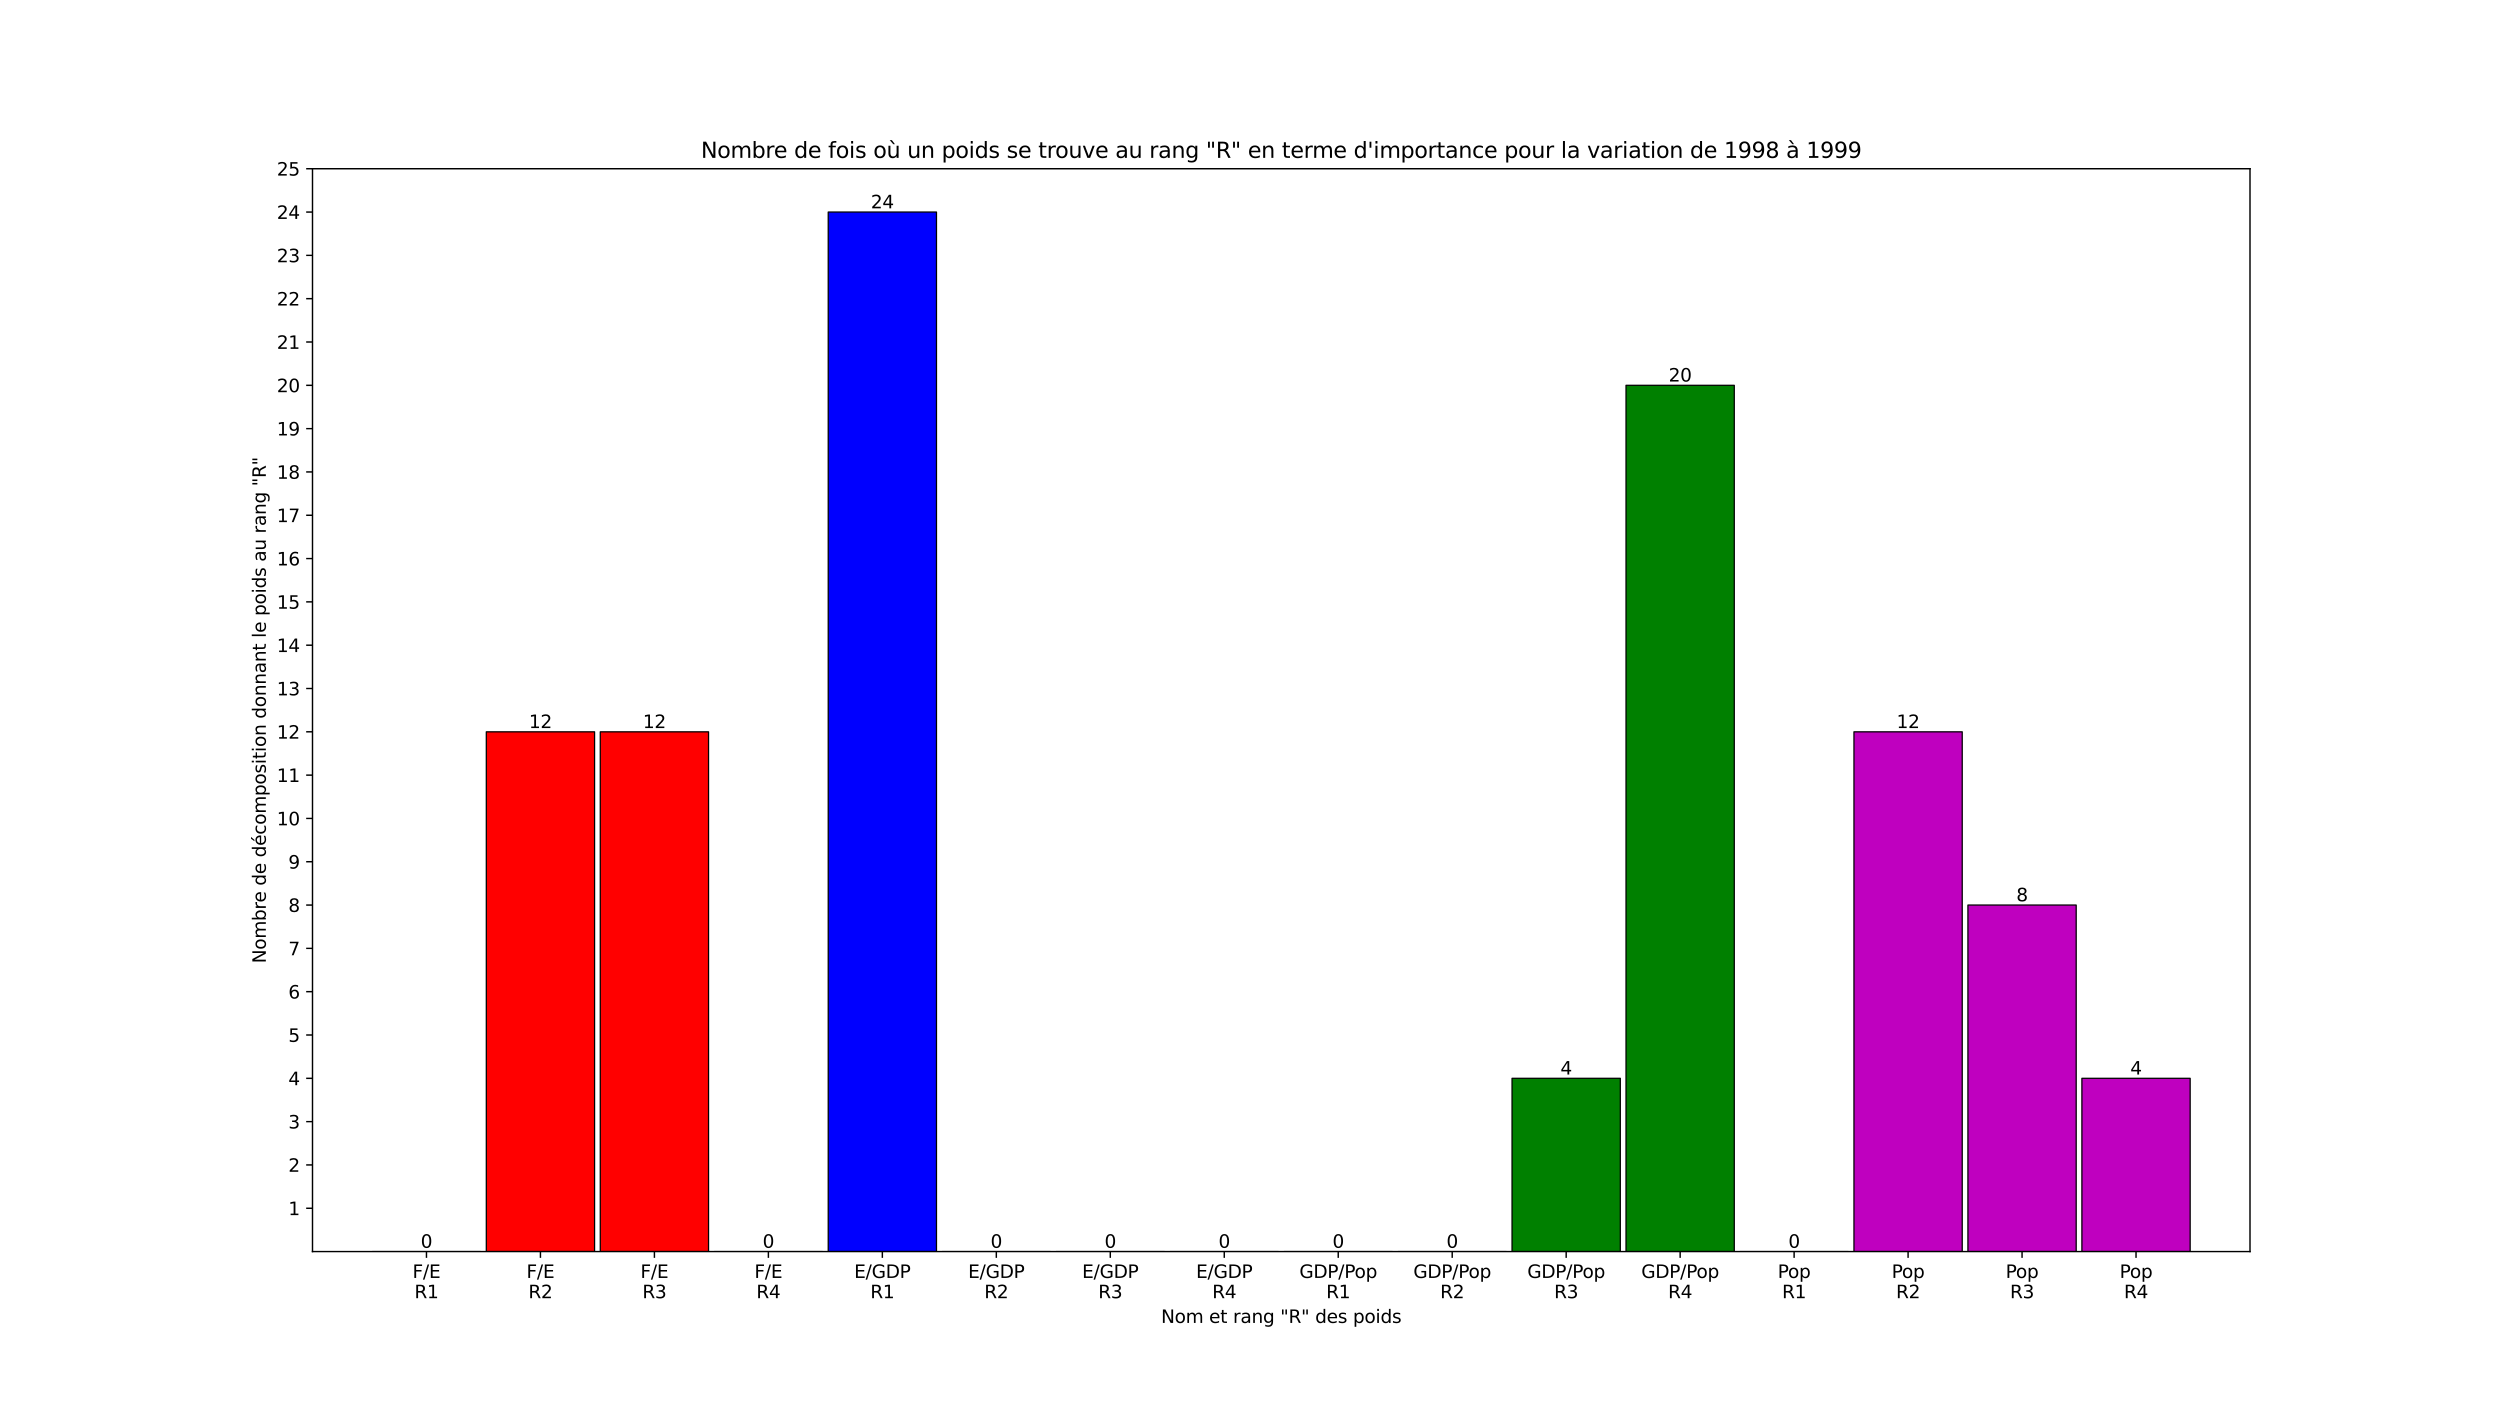 <?xml version="1.0" encoding="utf-8" standalone="no"?>
<!DOCTYPE svg PUBLIC "-//W3C//DTD SVG 1.1//EN"
  "http://www.w3.org/Graphics/SVG/1.1/DTD/svg11.dtd">
<svg xmlns:xlink="http://www.w3.org/1999/xlink" width="1382.4pt" height="777.6pt" viewBox="0 0 1382.4 777.6" xmlns="http://www.w3.org/2000/svg" version="1.1">
 <defs>
  <style type="text/css">*{stroke-linejoin: round; stroke-linecap: butt}</style>
 </defs>
 <g id="figure_1">
  <g id="patch_1">
   <path d="M 0 777.6 
L 1382.4 777.6 
L 1382.4 0 
L 0 0 
z
" style="fill: #ffffff"/>
  </g>
  <g id="axes_1">
   <g id="patch_2">
    <path d="M 172.8 692.064 
L 1244.16 692.064 
L 1244.16 93.312 
L 172.8 93.312 
z
" style="fill: #ffffff"/>
   </g>
   <g id="patch_3">
    <path d="M 205.886 692.064 
L 265.756 692.064 
L 265.756 692.064 
L 205.886 692.064 
z
" clip-path="url(#pe64ee223a2)" style="fill: #ff0000; stroke: #000000; stroke-width: 0.7; stroke-linejoin: miter"/>
   </g>
   <g id="patch_4">
    <path d="M 268.907 692.064 
L 328.777 692.064 
L 328.777 404.663 
L 268.907 404.663 
z
" clip-path="url(#pe64ee223a2)" style="fill: #ff0000; stroke: #000000; stroke-width: 0.7; stroke-linejoin: miter"/>
   </g>
   <g id="patch_5">
    <path d="M 331.928 692.064 
L 391.799 692.064 
L 391.799 404.663 
L 331.928 404.663 
z
" clip-path="url(#pe64ee223a2)" style="fill: #ff0000; stroke: #000000; stroke-width: 0.7; stroke-linejoin: miter"/>
   </g>
   <g id="patch_6">
    <path d="M 394.95 692.064 
L 454.82 692.064 
L 454.82 692.064 
L 394.95 692.064 
z
" clip-path="url(#pe64ee223a2)" style="fill: #ff0000; stroke: #000000; stroke-width: 0.7; stroke-linejoin: miter"/>
   </g>
   <g id="patch_7">
    <path d="M 457.971 692.064 
L 517.841 692.064 
L 517.841 117.262 
L 457.971 117.262 
z
" clip-path="url(#pe64ee223a2)" style="fill: #0000ff; stroke: #000000; stroke-width: 0.7; stroke-linejoin: miter"/>
   </g>
   <g id="patch_8">
    <path d="M 520.992 692.064 
L 580.862 692.064 
L 580.862 692.064 
L 520.992 692.064 
z
" clip-path="url(#pe64ee223a2)" style="fill: #0000ff; stroke: #000000; stroke-width: 0.7; stroke-linejoin: miter"/>
   </g>
   <g id="patch_9">
    <path d="M 584.013 692.064 
L 643.883 692.064 
L 643.883 692.064 
L 584.013 692.064 
z
" clip-path="url(#pe64ee223a2)" style="fill: #0000ff; stroke: #000000; stroke-width: 0.7; stroke-linejoin: miter"/>
   </g>
   <g id="patch_10">
    <path d="M 647.034 692.064 
L 706.904 692.064 
L 706.904 692.064 
L 647.034 692.064 
z
" clip-path="url(#pe64ee223a2)" style="fill: #0000ff; stroke: #000000; stroke-width: 0.7; stroke-linejoin: miter"/>
   </g>
   <g id="patch_11">
    <path d="M 710.056 692.064 
L 769.926 692.064 
L 769.926 692.064 
L 710.056 692.064 
z
" clip-path="url(#pe64ee223a2)" style="fill: #008000; stroke: #000000; stroke-width: 0.7; stroke-linejoin: miter"/>
   </g>
   <g id="patch_12">
    <path d="M 773.077 692.064 
L 832.947 692.064 
L 832.947 692.064 
L 773.077 692.064 
z
" clip-path="url(#pe64ee223a2)" style="fill: #008000; stroke: #000000; stroke-width: 0.7; stroke-linejoin: miter"/>
   </g>
   <g id="patch_13">
    <path d="M 836.098 692.064 
L 895.968 692.064 
L 895.968 596.264 
L 836.098 596.264 
z
" clip-path="url(#pe64ee223a2)" style="fill: #008000; stroke: #000000; stroke-width: 0.7; stroke-linejoin: miter"/>
   </g>
   <g id="patch_14">
    <path d="M 899.119 692.064 
L 958.989 692.064 
L 958.989 213.062 
L 899.119 213.062 
z
" clip-path="url(#pe64ee223a2)" style="fill: #008000; stroke: #000000; stroke-width: 0.7; stroke-linejoin: miter"/>
   </g>
   <g id="patch_15">
    <path d="M 962.14 692.064 
L 1022.01 692.064 
L 1022.01 692.064 
L 962.14 692.064 
z
" clip-path="url(#pe64ee223a2)" style="fill: #bf00bf; stroke: #000000; stroke-width: 0.7; stroke-linejoin: miter"/>
   </g>
   <g id="patch_16">
    <path d="M 1025.161 692.064 
L 1085.032 692.064 
L 1085.032 404.663 
L 1025.161 404.663 
z
" clip-path="url(#pe64ee223a2)" style="fill: #bf00bf; stroke: #000000; stroke-width: 0.7; stroke-linejoin: miter"/>
   </g>
   <g id="patch_17">
    <path d="M 1088.183 692.064 
L 1148.053 692.064 
L 1148.053 500.463 
L 1088.183 500.463 
z
" clip-path="url(#pe64ee223a2)" style="fill: #bf00bf; stroke: #000000; stroke-width: 0.7; stroke-linejoin: miter"/>
   </g>
   <g id="patch_18">
    <path d="M 1151.204 692.064 
L 1211.074 692.064 
L 1211.074 596.264 
L 1151.204 596.264 
z
" clip-path="url(#pe64ee223a2)" style="fill: #bf00bf; stroke: #000000; stroke-width: 0.7; stroke-linejoin: miter"/>
   </g>
   <g id="matplotlib.axis_1">
    <g id="xtick_1">
     <g id="line2d_1">
      <defs>
       <path id="m3fcb2af035" d="M 0 0 
L 0 3.5 
" style="stroke: #000000; stroke-width: 0.8"/>
      </defs>
      <g>
       <use xlink:href="#m3fcb2af035" x="235.821" y="692.064" style="stroke: #000000; stroke-width: 0.8"/>
      </g>
     </g>
     <g id="text_1">
      <!-- F/E -->
      <g transform="translate(228.102 706.662)scale(0.1 -0.1)">
       <defs>
        <path id="DejaVuSans-46" d="M 628 4666 
L 3309 4666 
L 3309 4134 
L 1259 4134 
L 1259 2759 
L 3109 2759 
L 3109 2228 
L 1259 2228 
L 1259 0 
L 628 0 
L 628 4666 
z
" transform="scale(0.016)"/>
        <path id="DejaVuSans-2f" d="M 1625 4666 
L 2156 4666 
L 531 -594 
L 0 -594 
L 1625 4666 
z
" transform="scale(0.016)"/>
        <path id="DejaVuSans-45" d="M 628 4666 
L 3578 4666 
L 3578 4134 
L 1259 4134 
L 1259 2753 
L 3481 2753 
L 3481 2222 
L 1259 2222 
L 1259 531 
L 3634 531 
L 3634 0 
L 628 0 
L 628 4666 
z
" transform="scale(0.016)"/>
       </defs>
       <use xlink:href="#DejaVuSans-46"/>
       <use xlink:href="#DejaVuSans-2f" x="57.52"/>
       <use xlink:href="#DejaVuSans-45" x="91.211"/>
      </g>
      <!-- R1 -->
      <g transform="translate(229.166 717.86)scale(0.1 -0.1)">
       <defs>
        <path id="DejaVuSans-52" d="M 2841 2188 
Q 3044 2119 3236 1894 
Q 3428 1669 3622 1275 
L 4263 0 
L 3584 0 
L 2988 1197 
Q 2756 1666 2539 1819 
Q 2322 1972 1947 1972 
L 1259 1972 
L 1259 0 
L 628 0 
L 628 4666 
L 2053 4666 
Q 2853 4666 3247 4331 
Q 3641 3997 3641 3322 
Q 3641 2881 3436 2590 
Q 3231 2300 2841 2188 
z
M 1259 4147 
L 1259 2491 
L 2053 2491 
Q 2509 2491 2742 2702 
Q 2975 2913 2975 3322 
Q 2975 3731 2742 3939 
Q 2509 4147 2053 4147 
L 1259 4147 
z
" transform="scale(0.016)"/>
        <path id="DejaVuSans-31" d="M 794 531 
L 1825 531 
L 1825 4091 
L 703 3866 
L 703 4441 
L 1819 4666 
L 2450 4666 
L 2450 531 
L 3481 531 
L 3481 0 
L 794 0 
L 794 531 
z
" transform="scale(0.016)"/>
       </defs>
       <use xlink:href="#DejaVuSans-52"/>
       <use xlink:href="#DejaVuSans-31" x="69.482"/>
      </g>
     </g>
    </g>
    <g id="xtick_2">
     <g id="line2d_2">
      <g>
       <use xlink:href="#m3fcb2af035" x="298.842" y="692.064" style="stroke: #000000; stroke-width: 0.8"/>
      </g>
     </g>
     <g id="text_2">
      <!-- F/E -->
      <g transform="translate(291.123 706.662)scale(0.1 -0.1)">
       <use xlink:href="#DejaVuSans-46"/>
       <use xlink:href="#DejaVuSans-2f" x="57.52"/>
       <use xlink:href="#DejaVuSans-45" x="91.211"/>
      </g>
      <!-- R2 -->
      <g transform="translate(292.187 717.86)scale(0.1 -0.1)">
       <defs>
        <path id="DejaVuSans-32" d="M 1228 531 
L 3431 531 
L 3431 0 
L 469 0 
L 469 531 
Q 828 903 1448 1529 
Q 2069 2156 2228 2338 
Q 2531 2678 2651 2914 
Q 2772 3150 2772 3378 
Q 2772 3750 2511 3984 
Q 2250 4219 1831 4219 
Q 1534 4219 1204 4116 
Q 875 4013 500 3803 
L 500 4441 
Q 881 4594 1212 4672 
Q 1544 4750 1819 4750 
Q 2544 4750 2975 4387 
Q 3406 4025 3406 3419 
Q 3406 3131 3298 2873 
Q 3191 2616 2906 2266 
Q 2828 2175 2409 1742 
Q 1991 1309 1228 531 
z
" transform="scale(0.016)"/>
       </defs>
       <use xlink:href="#DejaVuSans-52"/>
       <use xlink:href="#DejaVuSans-32" x="69.482"/>
      </g>
     </g>
    </g>
    <g id="xtick_3">
     <g id="line2d_3">
      <g>
       <use xlink:href="#m3fcb2af035" x="361.864" y="692.064" style="stroke: #000000; stroke-width: 0.8"/>
      </g>
     </g>
     <g id="text_3">
      <!-- F/E -->
      <g transform="translate(354.144 706.662)scale(0.1 -0.1)">
       <use xlink:href="#DejaVuSans-46"/>
       <use xlink:href="#DejaVuSans-2f" x="57.52"/>
       <use xlink:href="#DejaVuSans-45" x="91.211"/>
      </g>
      <!-- R3 -->
      <g transform="translate(355.208 717.86)scale(0.1 -0.1)">
       <defs>
        <path id="DejaVuSans-33" d="M 2597 2516 
Q 3050 2419 3304 2112 
Q 3559 1806 3559 1356 
Q 3559 666 3084 287 
Q 2609 -91 1734 -91 
Q 1441 -91 1130 -33 
Q 819 25 488 141 
L 488 750 
Q 750 597 1062 519 
Q 1375 441 1716 441 
Q 2309 441 2620 675 
Q 2931 909 2931 1356 
Q 2931 1769 2642 2001 
Q 2353 2234 1838 2234 
L 1294 2234 
L 1294 2753 
L 1863 2753 
Q 2328 2753 2575 2939 
Q 2822 3125 2822 3475 
Q 2822 3834 2567 4026 
Q 2313 4219 1838 4219 
Q 1578 4219 1281 4162 
Q 984 4106 628 3988 
L 628 4550 
Q 988 4650 1302 4700 
Q 1616 4750 1894 4750 
Q 2613 4750 3031 4423 
Q 3450 4097 3450 3541 
Q 3450 3153 3228 2886 
Q 3006 2619 2597 2516 
z
" transform="scale(0.016)"/>
       </defs>
       <use xlink:href="#DejaVuSans-52"/>
       <use xlink:href="#DejaVuSans-33" x="69.482"/>
      </g>
     </g>
    </g>
    <g id="xtick_4">
     <g id="line2d_4">
      <g>
       <use xlink:href="#m3fcb2af035" x="424.885" y="692.064" style="stroke: #000000; stroke-width: 0.8"/>
      </g>
     </g>
     <g id="text_4">
      <!-- F/E -->
      <g transform="translate(417.165 706.662)scale(0.1 -0.1)">
       <use xlink:href="#DejaVuSans-46"/>
       <use xlink:href="#DejaVuSans-2f" x="57.52"/>
       <use xlink:href="#DejaVuSans-45" x="91.211"/>
      </g>
      <!-- R4 -->
      <g transform="translate(418.229 717.86)scale(0.1 -0.1)">
       <defs>
        <path id="DejaVuSans-34" d="M 2419 4116 
L 825 1625 
L 2419 1625 
L 2419 4116 
z
M 2253 4666 
L 3047 4666 
L 3047 1625 
L 3713 1625 
L 3713 1100 
L 3047 1100 
L 3047 0 
L 2419 0 
L 2419 1100 
L 313 1100 
L 313 1709 
L 2253 4666 
z
" transform="scale(0.016)"/>
       </defs>
       <use xlink:href="#DejaVuSans-52"/>
       <use xlink:href="#DejaVuSans-34" x="69.482"/>
      </g>
     </g>
    </g>
    <g id="xtick_5">
     <g id="line2d_5">
      <g>
       <use xlink:href="#m3fcb2af035" x="487.906" y="692.064" style="stroke: #000000; stroke-width: 0.8"/>
      </g>
     </g>
     <g id="text_5">
      <!-- E/GDP -->
      <g transform="translate(472.323 706.662)scale(0.1 -0.1)">
       <defs>
        <path id="DejaVuSans-47" d="M 3809 666 
L 3809 1919 
L 2778 1919 
L 2778 2438 
L 4434 2438 
L 4434 434 
Q 4069 175 3628 42 
Q 3188 -91 2688 -91 
Q 1594 -91 976 548 
Q 359 1188 359 2328 
Q 359 3472 976 4111 
Q 1594 4750 2688 4750 
Q 3144 4750 3555 4637 
Q 3966 4525 4313 4306 
L 4313 3634 
Q 3963 3931 3569 4081 
Q 3175 4231 2741 4231 
Q 1884 4231 1454 3753 
Q 1025 3275 1025 2328 
Q 1025 1384 1454 906 
Q 1884 428 2741 428 
Q 3075 428 3337 486 
Q 3600 544 3809 666 
z
" transform="scale(0.016)"/>
        <path id="DejaVuSans-44" d="M 1259 4147 
L 1259 519 
L 2022 519 
Q 2988 519 3436 956 
Q 3884 1394 3884 2338 
Q 3884 3275 3436 3711 
Q 2988 4147 2022 4147 
L 1259 4147 
z
M 628 4666 
L 1925 4666 
Q 3281 4666 3915 4102 
Q 4550 3538 4550 2338 
Q 4550 1131 3912 565 
Q 3275 0 1925 0 
L 628 0 
L 628 4666 
z
" transform="scale(0.016)"/>
        <path id="DejaVuSans-50" d="M 1259 4147 
L 1259 2394 
L 2053 2394 
Q 2494 2394 2734 2622 
Q 2975 2850 2975 3272 
Q 2975 3691 2734 3919 
Q 2494 4147 2053 4147 
L 1259 4147 
z
M 628 4666 
L 2053 4666 
Q 2838 4666 3239 4311 
Q 3641 3956 3641 3272 
Q 3641 2581 3239 2228 
Q 2838 1875 2053 1875 
L 1259 1875 
L 1259 0 
L 628 0 
L 628 4666 
z
" transform="scale(0.016)"/>
       </defs>
       <use xlink:href="#DejaVuSans-45"/>
       <use xlink:href="#DejaVuSans-2f" x="63.184"/>
       <use xlink:href="#DejaVuSans-47" x="96.875"/>
       <use xlink:href="#DejaVuSans-44" x="174.365"/>
       <use xlink:href="#DejaVuSans-50" x="251.367"/>
      </g>
      <!-- R1 -->
      <g transform="translate(481.25 717.86)scale(0.1 -0.1)">
       <use xlink:href="#DejaVuSans-52"/>
       <use xlink:href="#DejaVuSans-31" x="69.482"/>
      </g>
     </g>
    </g>
    <g id="xtick_6">
     <g id="line2d_6">
      <g>
       <use xlink:href="#m3fcb2af035" x="550.927" y="692.064" style="stroke: #000000; stroke-width: 0.8"/>
      </g>
     </g>
     <g id="text_6">
      <!-- E/GDP -->
      <g transform="translate(535.344 706.662)scale(0.1 -0.1)">
       <use xlink:href="#DejaVuSans-45"/>
       <use xlink:href="#DejaVuSans-2f" x="63.184"/>
       <use xlink:href="#DejaVuSans-47" x="96.875"/>
       <use xlink:href="#DejaVuSans-44" x="174.365"/>
       <use xlink:href="#DejaVuSans-50" x="251.367"/>
      </g>
      <!-- R2 -->
      <g transform="translate(544.272 717.86)scale(0.1 -0.1)">
       <use xlink:href="#DejaVuSans-52"/>
       <use xlink:href="#DejaVuSans-32" x="69.482"/>
      </g>
     </g>
    </g>
    <g id="xtick_7">
     <g id="line2d_7">
      <g>
       <use xlink:href="#m3fcb2af035" x="613.948" y="692.064" style="stroke: #000000; stroke-width: 0.8"/>
      </g>
     </g>
     <g id="text_7">
      <!-- E/GDP -->
      <g transform="translate(598.365 706.662)scale(0.1 -0.1)">
       <use xlink:href="#DejaVuSans-45"/>
       <use xlink:href="#DejaVuSans-2f" x="63.184"/>
       <use xlink:href="#DejaVuSans-47" x="96.875"/>
       <use xlink:href="#DejaVuSans-44" x="174.365"/>
       <use xlink:href="#DejaVuSans-50" x="251.367"/>
      </g>
      <!-- R3 -->
      <g transform="translate(607.293 717.86)scale(0.1 -0.1)">
       <use xlink:href="#DejaVuSans-52"/>
       <use xlink:href="#DejaVuSans-33" x="69.482"/>
      </g>
     </g>
    </g>
    <g id="xtick_8">
     <g id="line2d_8">
      <g>
       <use xlink:href="#m3fcb2af035" x="676.969" y="692.064" style="stroke: #000000; stroke-width: 0.8"/>
      </g>
     </g>
     <g id="text_8">
      <!-- E/GDP -->
      <g transform="translate(661.387 706.662)scale(0.1 -0.1)">
       <use xlink:href="#DejaVuSans-45"/>
       <use xlink:href="#DejaVuSans-2f" x="63.184"/>
       <use xlink:href="#DejaVuSans-47" x="96.875"/>
       <use xlink:href="#DejaVuSans-44" x="174.365"/>
       <use xlink:href="#DejaVuSans-50" x="251.367"/>
      </g>
      <!-- R4 -->
      <g transform="translate(670.314 717.86)scale(0.1 -0.1)">
       <use xlink:href="#DejaVuSans-52"/>
       <use xlink:href="#DejaVuSans-34" x="69.482"/>
      </g>
     </g>
    </g>
    <g id="xtick_9">
     <g id="line2d_9">
      <g>
       <use xlink:href="#m3fcb2af035" x="739.991" y="692.064" style="stroke: #000000; stroke-width: 0.8"/>
      </g>
     </g>
     <g id="text_9">
      <!-- GDP/Pop -->
      <g transform="translate(718.5 706.662)scale(0.1 -0.1)">
       <defs>
        <path id="DejaVuSans-6f" d="M 1959 3097 
Q 1497 3097 1228 2736 
Q 959 2375 959 1747 
Q 959 1119 1226 758 
Q 1494 397 1959 397 
Q 2419 397 2687 759 
Q 2956 1122 2956 1747 
Q 2956 2369 2687 2733 
Q 2419 3097 1959 3097 
z
M 1959 3584 
Q 2709 3584 3137 3096 
Q 3566 2609 3566 1747 
Q 3566 888 3137 398 
Q 2709 -91 1959 -91 
Q 1206 -91 779 398 
Q 353 888 353 1747 
Q 353 2609 779 3096 
Q 1206 3584 1959 3584 
z
" transform="scale(0.016)"/>
        <path id="DejaVuSans-70" d="M 1159 525 
L 1159 -1331 
L 581 -1331 
L 581 3500 
L 1159 3500 
L 1159 2969 
Q 1341 3281 1617 3432 
Q 1894 3584 2278 3584 
Q 2916 3584 3314 3078 
Q 3713 2572 3713 1747 
Q 3713 922 3314 415 
Q 2916 -91 2278 -91 
Q 1894 -91 1617 61 
Q 1341 213 1159 525 
z
M 3116 1747 
Q 3116 2381 2855 2742 
Q 2594 3103 2138 3103 
Q 1681 3103 1420 2742 
Q 1159 2381 1159 1747 
Q 1159 1113 1420 752 
Q 1681 391 2138 391 
Q 2594 391 2855 752 
Q 3116 1113 3116 1747 
z
" transform="scale(0.016)"/>
       </defs>
       <use xlink:href="#DejaVuSans-47"/>
       <use xlink:href="#DejaVuSans-44" x="77.49"/>
       <use xlink:href="#DejaVuSans-50" x="154.492"/>
       <use xlink:href="#DejaVuSans-2f" x="214.795"/>
       <use xlink:href="#DejaVuSans-50" x="248.486"/>
       <use xlink:href="#DejaVuSans-6f" x="305.164"/>
       <use xlink:href="#DejaVuSans-70" x="366.346"/>
      </g>
      <!-- R1 -->
      <g transform="translate(733.335 717.86)scale(0.1 -0.1)">
       <use xlink:href="#DejaVuSans-52"/>
       <use xlink:href="#DejaVuSans-31" x="69.482"/>
      </g>
     </g>
    </g>
    <g id="xtick_10">
     <g id="line2d_10">
      <g>
       <use xlink:href="#m3fcb2af035" x="803.012" y="692.064" style="stroke: #000000; stroke-width: 0.8"/>
      </g>
     </g>
     <g id="text_10">
      <!-- GDP/Pop -->
      <g transform="translate(781.521 706.662)scale(0.1 -0.1)">
       <use xlink:href="#DejaVuSans-47"/>
       <use xlink:href="#DejaVuSans-44" x="77.49"/>
       <use xlink:href="#DejaVuSans-50" x="154.492"/>
       <use xlink:href="#DejaVuSans-2f" x="214.795"/>
       <use xlink:href="#DejaVuSans-50" x="248.486"/>
       <use xlink:href="#DejaVuSans-6f" x="305.164"/>
       <use xlink:href="#DejaVuSans-70" x="366.346"/>
      </g>
      <!-- R2 -->
      <g transform="translate(796.356 717.86)scale(0.1 -0.1)">
       <use xlink:href="#DejaVuSans-52"/>
       <use xlink:href="#DejaVuSans-32" x="69.482"/>
      </g>
     </g>
    </g>
    <g id="xtick_11">
     <g id="line2d_11">
      <g>
       <use xlink:href="#m3fcb2af035" x="866.033" y="692.064" style="stroke: #000000; stroke-width: 0.8"/>
      </g>
     </g>
     <g id="text_11">
      <!-- GDP/Pop -->
      <g transform="translate(844.542 706.662)scale(0.1 -0.1)">
       <use xlink:href="#DejaVuSans-47"/>
       <use xlink:href="#DejaVuSans-44" x="77.49"/>
       <use xlink:href="#DejaVuSans-50" x="154.492"/>
       <use xlink:href="#DejaVuSans-2f" x="214.795"/>
       <use xlink:href="#DejaVuSans-50" x="248.486"/>
       <use xlink:href="#DejaVuSans-6f" x="305.164"/>
       <use xlink:href="#DejaVuSans-70" x="366.346"/>
      </g>
      <!-- R3 -->
      <g transform="translate(859.377 717.86)scale(0.1 -0.1)">
       <use xlink:href="#DejaVuSans-52"/>
       <use xlink:href="#DejaVuSans-33" x="69.482"/>
      </g>
     </g>
    </g>
    <g id="xtick_12">
     <g id="line2d_12">
      <g>
       <use xlink:href="#m3fcb2af035" x="929.054" y="692.064" style="stroke: #000000; stroke-width: 0.8"/>
      </g>
     </g>
     <g id="text_12">
      <!-- GDP/Pop -->
      <g transform="translate(907.563 706.662)scale(0.1 -0.1)">
       <use xlink:href="#DejaVuSans-47"/>
       <use xlink:href="#DejaVuSans-44" x="77.49"/>
       <use xlink:href="#DejaVuSans-50" x="154.492"/>
       <use xlink:href="#DejaVuSans-2f" x="214.795"/>
       <use xlink:href="#DejaVuSans-50" x="248.486"/>
       <use xlink:href="#DejaVuSans-6f" x="305.164"/>
       <use xlink:href="#DejaVuSans-70" x="366.346"/>
      </g>
      <!-- R4 -->
      <g transform="translate(922.399 717.86)scale(0.1 -0.1)">
       <use xlink:href="#DejaVuSans-52"/>
       <use xlink:href="#DejaVuSans-34" x="69.482"/>
      </g>
     </g>
    </g>
    <g id="xtick_13">
     <g id="line2d_13">
      <g>
       <use xlink:href="#m3fcb2af035" x="992.075" y="692.064" style="stroke: #000000; stroke-width: 0.8"/>
      </g>
     </g>
     <g id="text_13">
      <!-- Pop -->
      <g transform="translate(983.008 706.662)scale(0.1 -0.1)">
       <use xlink:href="#DejaVuSans-50"/>
       <use xlink:href="#DejaVuSans-6f" x="56.678"/>
       <use xlink:href="#DejaVuSans-70" x="117.859"/>
      </g>
      <!-- R1 -->
      <g transform="translate(985.42 717.86)scale(0.1 -0.1)">
       <use xlink:href="#DejaVuSans-52"/>
       <use xlink:href="#DejaVuSans-31" x="69.482"/>
      </g>
     </g>
    </g>
    <g id="xtick_14">
     <g id="line2d_14">
      <g>
       <use xlink:href="#m3fcb2af035" x="1055.096" y="692.064" style="stroke: #000000; stroke-width: 0.8"/>
      </g>
     </g>
     <g id="text_14">
      <!-- Pop -->
      <g transform="translate(1046.029 706.662)scale(0.1 -0.1)">
       <use xlink:href="#DejaVuSans-50"/>
       <use xlink:href="#DejaVuSans-6f" x="56.678"/>
       <use xlink:href="#DejaVuSans-70" x="117.859"/>
      </g>
      <!-- R2 -->
      <g transform="translate(1048.441 717.86)scale(0.1 -0.1)">
       <use xlink:href="#DejaVuSans-52"/>
       <use xlink:href="#DejaVuSans-32" x="69.482"/>
      </g>
     </g>
    </g>
    <g id="xtick_15">
     <g id="line2d_15">
      <g>
       <use xlink:href="#m3fcb2af035" x="1118.118" y="692.064" style="stroke: #000000; stroke-width: 0.8"/>
      </g>
     </g>
     <g id="text_15">
      <!-- Pop -->
      <g transform="translate(1109.05 706.662)scale(0.1 -0.1)">
       <use xlink:href="#DejaVuSans-50"/>
       <use xlink:href="#DejaVuSans-6f" x="56.678"/>
       <use xlink:href="#DejaVuSans-70" x="117.859"/>
      </g>
      <!-- R3 -->
      <g transform="translate(1111.462 717.86)scale(0.1 -0.1)">
       <use xlink:href="#DejaVuSans-52"/>
       <use xlink:href="#DejaVuSans-33" x="69.482"/>
      </g>
     </g>
    </g>
    <g id="xtick_16">
     <g id="line2d_16">
      <g>
       <use xlink:href="#m3fcb2af035" x="1181.139" y="692.064" style="stroke: #000000; stroke-width: 0.8"/>
      </g>
     </g>
     <g id="text_16">
      <!-- Pop -->
      <g transform="translate(1172.072 706.662)scale(0.1 -0.1)">
       <use xlink:href="#DejaVuSans-50"/>
       <use xlink:href="#DejaVuSans-6f" x="56.678"/>
       <use xlink:href="#DejaVuSans-70" x="117.859"/>
      </g>
      <!-- R4 -->
      <g transform="translate(1174.483 717.86)scale(0.1 -0.1)">
       <use xlink:href="#DejaVuSans-52"/>
       <use xlink:href="#DejaVuSans-34" x="69.482"/>
      </g>
     </g>
    </g>
    <g id="text_17">
     <!-- Nom et rang "R" des poids -->
     <g transform="translate(642.034 731.538)scale(0.1 -0.1)">
      <defs>
       <path id="DejaVuSans-4e" d="M 628 4666 
L 1478 4666 
L 3547 763 
L 3547 4666 
L 4159 4666 
L 4159 0 
L 3309 0 
L 1241 3903 
L 1241 0 
L 628 0 
L 628 4666 
z
" transform="scale(0.016)"/>
       <path id="DejaVuSans-6d" d="M 3328 2828 
Q 3544 3216 3844 3400 
Q 4144 3584 4550 3584 
Q 5097 3584 5394 3201 
Q 5691 2819 5691 2113 
L 5691 0 
L 5113 0 
L 5113 2094 
Q 5113 2597 4934 2840 
Q 4756 3084 4391 3084 
Q 3944 3084 3684 2787 
Q 3425 2491 3425 1978 
L 3425 0 
L 2847 0 
L 2847 2094 
Q 2847 2600 2669 2842 
Q 2491 3084 2119 3084 
Q 1678 3084 1418 2786 
Q 1159 2488 1159 1978 
L 1159 0 
L 581 0 
L 581 3500 
L 1159 3500 
L 1159 2956 
Q 1356 3278 1631 3431 
Q 1906 3584 2284 3584 
Q 2666 3584 2933 3390 
Q 3200 3197 3328 2828 
z
" transform="scale(0.016)"/>
       <path id="DejaVuSans-20" transform="scale(0.016)"/>
       <path id="DejaVuSans-65" d="M 3597 1894 
L 3597 1613 
L 953 1613 
Q 991 1019 1311 708 
Q 1631 397 2203 397 
Q 2534 397 2845 478 
Q 3156 559 3463 722 
L 3463 178 
Q 3153 47 2828 -22 
Q 2503 -91 2169 -91 
Q 1331 -91 842 396 
Q 353 884 353 1716 
Q 353 2575 817 3079 
Q 1281 3584 2069 3584 
Q 2775 3584 3186 3129 
Q 3597 2675 3597 1894 
z
M 3022 2063 
Q 3016 2534 2758 2815 
Q 2500 3097 2075 3097 
Q 1594 3097 1305 2825 
Q 1016 2553 972 2059 
L 3022 2063 
z
" transform="scale(0.016)"/>
       <path id="DejaVuSans-74" d="M 1172 4494 
L 1172 3500 
L 2356 3500 
L 2356 3053 
L 1172 3053 
L 1172 1153 
Q 1172 725 1289 603 
Q 1406 481 1766 481 
L 2356 481 
L 2356 0 
L 1766 0 
Q 1100 0 847 248 
Q 594 497 594 1153 
L 594 3053 
L 172 3053 
L 172 3500 
L 594 3500 
L 594 4494 
L 1172 4494 
z
" transform="scale(0.016)"/>
       <path id="DejaVuSans-72" d="M 2631 2963 
Q 2534 3019 2420 3045 
Q 2306 3072 2169 3072 
Q 1681 3072 1420 2755 
Q 1159 2438 1159 1844 
L 1159 0 
L 581 0 
L 581 3500 
L 1159 3500 
L 1159 2956 
Q 1341 3275 1631 3429 
Q 1922 3584 2338 3584 
Q 2397 3584 2469 3576 
Q 2541 3569 2628 3553 
L 2631 2963 
z
" transform="scale(0.016)"/>
       <path id="DejaVuSans-61" d="M 2194 1759 
Q 1497 1759 1228 1600 
Q 959 1441 959 1056 
Q 959 750 1161 570 
Q 1363 391 1709 391 
Q 2188 391 2477 730 
Q 2766 1069 2766 1631 
L 2766 1759 
L 2194 1759 
z
M 3341 1997 
L 3341 0 
L 2766 0 
L 2766 531 
Q 2569 213 2275 61 
Q 1981 -91 1556 -91 
Q 1019 -91 701 211 
Q 384 513 384 1019 
Q 384 1609 779 1909 
Q 1175 2209 1959 2209 
L 2766 2209 
L 2766 2266 
Q 2766 2663 2505 2880 
Q 2244 3097 1772 3097 
Q 1472 3097 1187 3025 
Q 903 2953 641 2809 
L 641 3341 
Q 956 3463 1253 3523 
Q 1550 3584 1831 3584 
Q 2591 3584 2966 3190 
Q 3341 2797 3341 1997 
z
" transform="scale(0.016)"/>
       <path id="DejaVuSans-6e" d="M 3513 2113 
L 3513 0 
L 2938 0 
L 2938 2094 
Q 2938 2591 2744 2837 
Q 2550 3084 2163 3084 
Q 1697 3084 1428 2787 
Q 1159 2491 1159 1978 
L 1159 0 
L 581 0 
L 581 3500 
L 1159 3500 
L 1159 2956 
Q 1366 3272 1645 3428 
Q 1925 3584 2291 3584 
Q 2894 3584 3203 3211 
Q 3513 2838 3513 2113 
z
" transform="scale(0.016)"/>
       <path id="DejaVuSans-67" d="M 2906 1791 
Q 2906 2416 2648 2759 
Q 2391 3103 1925 3103 
Q 1463 3103 1205 2759 
Q 947 2416 947 1791 
Q 947 1169 1205 825 
Q 1463 481 1925 481 
Q 2391 481 2648 825 
Q 2906 1169 2906 1791 
z
M 3481 434 
Q 3481 -459 3084 -895 
Q 2688 -1331 1869 -1331 
Q 1566 -1331 1297 -1286 
Q 1028 -1241 775 -1147 
L 775 -588 
Q 1028 -725 1275 -790 
Q 1522 -856 1778 -856 
Q 2344 -856 2625 -561 
Q 2906 -266 2906 331 
L 2906 616 
Q 2728 306 2450 153 
Q 2172 0 1784 0 
Q 1141 0 747 490 
Q 353 981 353 1791 
Q 353 2603 747 3093 
Q 1141 3584 1784 3584 
Q 2172 3584 2450 3431 
Q 2728 3278 2906 2969 
L 2906 3500 
L 3481 3500 
L 3481 434 
z
" transform="scale(0.016)"/>
       <path id="DejaVuSans-22" d="M 1147 4666 
L 1147 2931 
L 616 2931 
L 616 4666 
L 1147 4666 
z
M 2328 4666 
L 2328 2931 
L 1797 2931 
L 1797 4666 
L 2328 4666 
z
" transform="scale(0.016)"/>
       <path id="DejaVuSans-64" d="M 2906 2969 
L 2906 4863 
L 3481 4863 
L 3481 0 
L 2906 0 
L 2906 525 
Q 2725 213 2448 61 
Q 2172 -91 1784 -91 
Q 1150 -91 751 415 
Q 353 922 353 1747 
Q 353 2572 751 3078 
Q 1150 3584 1784 3584 
Q 2172 3584 2448 3432 
Q 2725 3281 2906 2969 
z
M 947 1747 
Q 947 1113 1208 752 
Q 1469 391 1925 391 
Q 2381 391 2643 752 
Q 2906 1113 2906 1747 
Q 2906 2381 2643 2742 
Q 2381 3103 1925 3103 
Q 1469 3103 1208 2742 
Q 947 2381 947 1747 
z
" transform="scale(0.016)"/>
       <path id="DejaVuSans-73" d="M 2834 3397 
L 2834 2853 
Q 2591 2978 2328 3040 
Q 2066 3103 1784 3103 
Q 1356 3103 1142 2972 
Q 928 2841 928 2578 
Q 928 2378 1081 2264 
Q 1234 2150 1697 2047 
L 1894 2003 
Q 2506 1872 2764 1633 
Q 3022 1394 3022 966 
Q 3022 478 2636 193 
Q 2250 -91 1575 -91 
Q 1294 -91 989 -36 
Q 684 19 347 128 
L 347 722 
Q 666 556 975 473 
Q 1284 391 1588 391 
Q 1994 391 2212 530 
Q 2431 669 2431 922 
Q 2431 1156 2273 1281 
Q 2116 1406 1581 1522 
L 1381 1569 
Q 847 1681 609 1914 
Q 372 2147 372 2553 
Q 372 3047 722 3315 
Q 1072 3584 1716 3584 
Q 2034 3584 2315 3537 
Q 2597 3491 2834 3397 
z
" transform="scale(0.016)"/>
       <path id="DejaVuSans-69" d="M 603 3500 
L 1178 3500 
L 1178 0 
L 603 0 
L 603 3500 
z
M 603 4863 
L 1178 4863 
L 1178 4134 
L 603 4134 
L 603 4863 
z
" transform="scale(0.016)"/>
      </defs>
      <use xlink:href="#DejaVuSans-4e"/>
      <use xlink:href="#DejaVuSans-6f" x="74.805"/>
      <use xlink:href="#DejaVuSans-6d" x="135.986"/>
      <use xlink:href="#DejaVuSans-20" x="233.398"/>
      <use xlink:href="#DejaVuSans-65" x="265.186"/>
      <use xlink:href="#DejaVuSans-74" x="326.709"/>
      <use xlink:href="#DejaVuSans-20" x="365.918"/>
      <use xlink:href="#DejaVuSans-72" x="397.705"/>
      <use xlink:href="#DejaVuSans-61" x="438.818"/>
      <use xlink:href="#DejaVuSans-6e" x="500.098"/>
      <use xlink:href="#DejaVuSans-67" x="563.477"/>
      <use xlink:href="#DejaVuSans-20" x="626.953"/>
      <use xlink:href="#DejaVuSans-22" x="658.74"/>
      <use xlink:href="#DejaVuSans-52" x="704.736"/>
      <use xlink:href="#DejaVuSans-22" x="774.219"/>
      <use xlink:href="#DejaVuSans-20" x="820.215"/>
      <use xlink:href="#DejaVuSans-64" x="852.002"/>
      <use xlink:href="#DejaVuSans-65" x="915.479"/>
      <use xlink:href="#DejaVuSans-73" x="977.002"/>
      <use xlink:href="#DejaVuSans-20" x="1029.102"/>
      <use xlink:href="#DejaVuSans-70" x="1060.889"/>
      <use xlink:href="#DejaVuSans-6f" x="1124.365"/>
      <use xlink:href="#DejaVuSans-69" x="1185.547"/>
      <use xlink:href="#DejaVuSans-64" x="1213.33"/>
      <use xlink:href="#DejaVuSans-73" x="1276.807"/>
     </g>
    </g>
   </g>
   <g id="matplotlib.axis_2">
    <g id="ytick_1">
     <g id="line2d_17">
      <defs>
       <path id="m3fb9d77d86" d="M 0 0 
L -3.5 0 
" style="stroke: #000000; stroke-width: 0.8"/>
      </defs>
      <g>
       <use xlink:href="#m3fb9d77d86" x="172.8" y="668.114" style="stroke: #000000; stroke-width: 0.8"/>
      </g>
     </g>
     <g id="text_18">
      <!-- 1 -->
      <g transform="translate(159.438 671.913)scale(0.1 -0.1)">
       <use xlink:href="#DejaVuSans-31"/>
      </g>
     </g>
    </g>
    <g id="ytick_2">
     <g id="line2d_18">
      <g>
       <use xlink:href="#m3fb9d77d86" x="172.8" y="644.164" style="stroke: #000000; stroke-width: 0.8"/>
      </g>
     </g>
     <g id="text_19">
      <!-- 2 -->
      <g transform="translate(159.438 647.963)scale(0.1 -0.1)">
       <use xlink:href="#DejaVuSans-32"/>
      </g>
     </g>
    </g>
    <g id="ytick_3">
     <g id="line2d_19">
      <g>
       <use xlink:href="#m3fb9d77d86" x="172.8" y="620.214" style="stroke: #000000; stroke-width: 0.8"/>
      </g>
     </g>
     <g id="text_20">
      <!-- 3 -->
      <g transform="translate(159.438 624.013)scale(0.1 -0.1)">
       <use xlink:href="#DejaVuSans-33"/>
      </g>
     </g>
    </g>
    <g id="ytick_4">
     <g id="line2d_20">
      <g>
       <use xlink:href="#m3fb9d77d86" x="172.8" y="596.264" style="stroke: #000000; stroke-width: 0.8"/>
      </g>
     </g>
     <g id="text_21">
      <!-- 4 -->
      <g transform="translate(159.438 600.063)scale(0.1 -0.1)">
       <use xlink:href="#DejaVuSans-34"/>
      </g>
     </g>
    </g>
    <g id="ytick_5">
     <g id="line2d_21">
      <g>
       <use xlink:href="#m3fb9d77d86" x="172.8" y="572.314" style="stroke: #000000; stroke-width: 0.8"/>
      </g>
     </g>
     <g id="text_22">
      <!-- 5 -->
      <g transform="translate(159.438 576.113)scale(0.1 -0.1)">
       <defs>
        <path id="DejaVuSans-35" d="M 691 4666 
L 3169 4666 
L 3169 4134 
L 1269 4134 
L 1269 2991 
Q 1406 3038 1543 3061 
Q 1681 3084 1819 3084 
Q 2600 3084 3056 2656 
Q 3513 2228 3513 1497 
Q 3513 744 3044 326 
Q 2575 -91 1722 -91 
Q 1428 -91 1123 -41 
Q 819 9 494 109 
L 494 744 
Q 775 591 1075 516 
Q 1375 441 1709 441 
Q 2250 441 2565 725 
Q 2881 1009 2881 1497 
Q 2881 1984 2565 2268 
Q 2250 2553 1709 2553 
Q 1456 2553 1204 2497 
Q 953 2441 691 2322 
L 691 4666 
z
" transform="scale(0.016)"/>
       </defs>
       <use xlink:href="#DejaVuSans-35"/>
      </g>
     </g>
    </g>
    <g id="ytick_6">
     <g id="line2d_22">
      <g>
       <use xlink:href="#m3fb9d77d86" x="172.8" y="548.364" style="stroke: #000000; stroke-width: 0.8"/>
      </g>
     </g>
     <g id="text_23">
      <!-- 6 -->
      <g transform="translate(159.438 552.163)scale(0.1 -0.1)">
       <defs>
        <path id="DejaVuSans-36" d="M 2113 2584 
Q 1688 2584 1439 2293 
Q 1191 2003 1191 1497 
Q 1191 994 1439 701 
Q 1688 409 2113 409 
Q 2538 409 2786 701 
Q 3034 994 3034 1497 
Q 3034 2003 2786 2293 
Q 2538 2584 2113 2584 
z
M 3366 4563 
L 3366 3988 
Q 3128 4100 2886 4159 
Q 2644 4219 2406 4219 
Q 1781 4219 1451 3797 
Q 1122 3375 1075 2522 
Q 1259 2794 1537 2939 
Q 1816 3084 2150 3084 
Q 2853 3084 3261 2657 
Q 3669 2231 3669 1497 
Q 3669 778 3244 343 
Q 2819 -91 2113 -91 
Q 1303 -91 875 529 
Q 447 1150 447 2328 
Q 447 3434 972 4092 
Q 1497 4750 2381 4750 
Q 2619 4750 2861 4703 
Q 3103 4656 3366 4563 
z
" transform="scale(0.016)"/>
       </defs>
       <use xlink:href="#DejaVuSans-36"/>
      </g>
     </g>
    </g>
    <g id="ytick_7">
     <g id="line2d_23">
      <g>
       <use xlink:href="#m3fb9d77d86" x="172.8" y="524.413" style="stroke: #000000; stroke-width: 0.8"/>
      </g>
     </g>
     <g id="text_24">
      <!-- 7 -->
      <g transform="translate(159.438 528.213)scale(0.1 -0.1)">
       <defs>
        <path id="DejaVuSans-37" d="M 525 4666 
L 3525 4666 
L 3525 4397 
L 1831 0 
L 1172 0 
L 2766 4134 
L 525 4134 
L 525 4666 
z
" transform="scale(0.016)"/>
       </defs>
       <use xlink:href="#DejaVuSans-37"/>
      </g>
     </g>
    </g>
    <g id="ytick_8">
     <g id="line2d_24">
      <g>
       <use xlink:href="#m3fb9d77d86" x="172.8" y="500.463" style="stroke: #000000; stroke-width: 0.8"/>
      </g>
     </g>
     <g id="text_25">
      <!-- 8 -->
      <g transform="translate(159.438 504.263)scale(0.1 -0.1)">
       <defs>
        <path id="DejaVuSans-38" d="M 2034 2216 
Q 1584 2216 1326 1975 
Q 1069 1734 1069 1313 
Q 1069 891 1326 650 
Q 1584 409 2034 409 
Q 2484 409 2743 651 
Q 3003 894 3003 1313 
Q 3003 1734 2745 1975 
Q 2488 2216 2034 2216 
z
M 1403 2484 
Q 997 2584 770 2862 
Q 544 3141 544 3541 
Q 544 4100 942 4425 
Q 1341 4750 2034 4750 
Q 2731 4750 3128 4425 
Q 3525 4100 3525 3541 
Q 3525 3141 3298 2862 
Q 3072 2584 2669 2484 
Q 3125 2378 3379 2068 
Q 3634 1759 3634 1313 
Q 3634 634 3220 271 
Q 2806 -91 2034 -91 
Q 1263 -91 848 271 
Q 434 634 434 1313 
Q 434 1759 690 2068 
Q 947 2378 1403 2484 
z
M 1172 3481 
Q 1172 3119 1398 2916 
Q 1625 2713 2034 2713 
Q 2441 2713 2670 2916 
Q 2900 3119 2900 3481 
Q 2900 3844 2670 4047 
Q 2441 4250 2034 4250 
Q 1625 4250 1398 4047 
Q 1172 3844 1172 3481 
z
" transform="scale(0.016)"/>
       </defs>
       <use xlink:href="#DejaVuSans-38"/>
      </g>
     </g>
    </g>
    <g id="ytick_9">
     <g id="line2d_25">
      <g>
       <use xlink:href="#m3fb9d77d86" x="172.8" y="476.513" style="stroke: #000000; stroke-width: 0.8"/>
      </g>
     </g>
     <g id="text_26">
      <!-- 9 -->
      <g transform="translate(159.438 480.312)scale(0.1 -0.1)">
       <defs>
        <path id="DejaVuSans-39" d="M 703 97 
L 703 672 
Q 941 559 1184 500 
Q 1428 441 1663 441 
Q 2288 441 2617 861 
Q 2947 1281 2994 2138 
Q 2813 1869 2534 1725 
Q 2256 1581 1919 1581 
Q 1219 1581 811 2004 
Q 403 2428 403 3163 
Q 403 3881 828 4315 
Q 1253 4750 1959 4750 
Q 2769 4750 3195 4129 
Q 3622 3509 3622 2328 
Q 3622 1225 3098 567 
Q 2575 -91 1691 -91 
Q 1453 -91 1209 -44 
Q 966 3 703 97 
z
M 1959 2075 
Q 2384 2075 2632 2365 
Q 2881 2656 2881 3163 
Q 2881 3666 2632 3958 
Q 2384 4250 1959 4250 
Q 1534 4250 1286 3958 
Q 1038 3666 1038 3163 
Q 1038 2656 1286 2365 
Q 1534 2075 1959 2075 
z
" transform="scale(0.016)"/>
       </defs>
       <use xlink:href="#DejaVuSans-39"/>
      </g>
     </g>
    </g>
    <g id="ytick_10">
     <g id="line2d_26">
      <g>
       <use xlink:href="#m3fb9d77d86" x="172.8" y="452.563" style="stroke: #000000; stroke-width: 0.8"/>
      </g>
     </g>
     <g id="text_27">
      <!-- 10 -->
      <g transform="translate(153.075 456.362)scale(0.1 -0.1)">
       <defs>
        <path id="DejaVuSans-30" d="M 2034 4250 
Q 1547 4250 1301 3770 
Q 1056 3291 1056 2328 
Q 1056 1369 1301 889 
Q 1547 409 2034 409 
Q 2525 409 2770 889 
Q 3016 1369 3016 2328 
Q 3016 3291 2770 3770 
Q 2525 4250 2034 4250 
z
M 2034 4750 
Q 2819 4750 3233 4129 
Q 3647 3509 3647 2328 
Q 3647 1150 3233 529 
Q 2819 -91 2034 -91 
Q 1250 -91 836 529 
Q 422 1150 422 2328 
Q 422 3509 836 4129 
Q 1250 4750 2034 4750 
z
" transform="scale(0.016)"/>
       </defs>
       <use xlink:href="#DejaVuSans-31"/>
       <use xlink:href="#DejaVuSans-30" x="63.623"/>
      </g>
     </g>
    </g>
    <g id="ytick_11">
     <g id="line2d_27">
      <g>
       <use xlink:href="#m3fb9d77d86" x="172.8" y="428.613" style="stroke: #000000; stroke-width: 0.8"/>
      </g>
     </g>
     <g id="text_28">
      <!-- 11 -->
      <g transform="translate(153.075 432.412)scale(0.1 -0.1)">
       <use xlink:href="#DejaVuSans-31"/>
       <use xlink:href="#DejaVuSans-31" x="63.623"/>
      </g>
     </g>
    </g>
    <g id="ytick_12">
     <g id="line2d_28">
      <g>
       <use xlink:href="#m3fb9d77d86" x="172.8" y="404.663" style="stroke: #000000; stroke-width: 0.8"/>
      </g>
     </g>
     <g id="text_29">
      <!-- 12 -->
      <g transform="translate(153.075 408.462)scale(0.1 -0.1)">
       <use xlink:href="#DejaVuSans-31"/>
       <use xlink:href="#DejaVuSans-32" x="63.623"/>
      </g>
     </g>
    </g>
    <g id="ytick_13">
     <g id="line2d_29">
      <g>
       <use xlink:href="#m3fb9d77d86" x="172.8" y="380.713" style="stroke: #000000; stroke-width: 0.8"/>
      </g>
     </g>
     <g id="text_30">
      <!-- 13 -->
      <g transform="translate(153.075 384.512)scale(0.1 -0.1)">
       <use xlink:href="#DejaVuSans-31"/>
       <use xlink:href="#DejaVuSans-33" x="63.623"/>
      </g>
     </g>
    </g>
    <g id="ytick_14">
     <g id="line2d_30">
      <g>
       <use xlink:href="#m3fb9d77d86" x="172.8" y="356.763" style="stroke: #000000; stroke-width: 0.8"/>
      </g>
     </g>
     <g id="text_31">
      <!-- 14 -->
      <g transform="translate(153.075 360.562)scale(0.1 -0.1)">
       <use xlink:href="#DejaVuSans-31"/>
       <use xlink:href="#DejaVuSans-34" x="63.623"/>
      </g>
     </g>
    </g>
    <g id="ytick_15">
     <g id="line2d_31">
      <g>
       <use xlink:href="#m3fb9d77d86" x="172.8" y="332.813" style="stroke: #000000; stroke-width: 0.8"/>
      </g>
     </g>
     <g id="text_32">
      <!-- 15 -->
      <g transform="translate(153.075 336.612)scale(0.1 -0.1)">
       <use xlink:href="#DejaVuSans-31"/>
       <use xlink:href="#DejaVuSans-35" x="63.623"/>
      </g>
     </g>
    </g>
    <g id="ytick_16">
     <g id="line2d_32">
      <g>
       <use xlink:href="#m3fb9d77d86" x="172.8" y="308.863" style="stroke: #000000; stroke-width: 0.8"/>
      </g>
     </g>
     <g id="text_33">
      <!-- 16 -->
      <g transform="translate(153.075 312.662)scale(0.1 -0.1)">
       <use xlink:href="#DejaVuSans-31"/>
       <use xlink:href="#DejaVuSans-36" x="63.623"/>
      </g>
     </g>
    </g>
    <g id="ytick_17">
     <g id="line2d_33">
      <g>
       <use xlink:href="#m3fb9d77d86" x="172.8" y="284.913" style="stroke: #000000; stroke-width: 0.8"/>
      </g>
     </g>
     <g id="text_34">
      <!-- 17 -->
      <g transform="translate(153.075 288.712)scale(0.1 -0.1)">
       <use xlink:href="#DejaVuSans-31"/>
       <use xlink:href="#DejaVuSans-37" x="63.623"/>
      </g>
     </g>
    </g>
    <g id="ytick_18">
     <g id="line2d_34">
      <g>
       <use xlink:href="#m3fb9d77d86" x="172.8" y="260.963" style="stroke: #000000; stroke-width: 0.8"/>
      </g>
     </g>
     <g id="text_35">
      <!-- 18 -->
      <g transform="translate(153.075 264.762)scale(0.1 -0.1)">
       <use xlink:href="#DejaVuSans-31"/>
       <use xlink:href="#DejaVuSans-38" x="63.623"/>
      </g>
     </g>
    </g>
    <g id="ytick_19">
     <g id="line2d_35">
      <g>
       <use xlink:href="#m3fb9d77d86" x="172.8" y="237.012" style="stroke: #000000; stroke-width: 0.8"/>
      </g>
     </g>
     <g id="text_36">
      <!-- 19 -->
      <g transform="translate(153.075 240.812)scale(0.1 -0.1)">
       <use xlink:href="#DejaVuSans-31"/>
       <use xlink:href="#DejaVuSans-39" x="63.623"/>
      </g>
     </g>
    </g>
    <g id="ytick_20">
     <g id="line2d_36">
      <g>
       <use xlink:href="#m3fb9d77d86" x="172.8" y="213.062" style="stroke: #000000; stroke-width: 0.8"/>
      </g>
     </g>
     <g id="text_37">
      <!-- 20 -->
      <g transform="translate(153.075 216.862)scale(0.1 -0.1)">
       <use xlink:href="#DejaVuSans-32"/>
       <use xlink:href="#DejaVuSans-30" x="63.623"/>
      </g>
     </g>
    </g>
    <g id="ytick_21">
     <g id="line2d_37">
      <g>
       <use xlink:href="#m3fb9d77d86" x="172.8" y="189.112" style="stroke: #000000; stroke-width: 0.8"/>
      </g>
     </g>
     <g id="text_38">
      <!-- 21 -->
      <g transform="translate(153.075 192.912)scale(0.1 -0.1)">
       <use xlink:href="#DejaVuSans-32"/>
       <use xlink:href="#DejaVuSans-31" x="63.623"/>
      </g>
     </g>
    </g>
    <g id="ytick_22">
     <g id="line2d_38">
      <g>
       <use xlink:href="#m3fb9d77d86" x="172.8" y="165.162" style="stroke: #000000; stroke-width: 0.8"/>
      </g>
     </g>
     <g id="text_39">
      <!-- 22 -->
      <g transform="translate(153.075 168.961)scale(0.1 -0.1)">
       <use xlink:href="#DejaVuSans-32"/>
       <use xlink:href="#DejaVuSans-32" x="63.623"/>
      </g>
     </g>
    </g>
    <g id="ytick_23">
     <g id="line2d_39">
      <g>
       <use xlink:href="#m3fb9d77d86" x="172.8" y="141.212" style="stroke: #000000; stroke-width: 0.8"/>
      </g>
     </g>
     <g id="text_40">
      <!-- 23 -->
      <g transform="translate(153.075 145.011)scale(0.1 -0.1)">
       <use xlink:href="#DejaVuSans-32"/>
       <use xlink:href="#DejaVuSans-33" x="63.623"/>
      </g>
     </g>
    </g>
    <g id="ytick_24">
     <g id="line2d_40">
      <g>
       <use xlink:href="#m3fb9d77d86" x="172.8" y="117.262" style="stroke: #000000; stroke-width: 0.8"/>
      </g>
     </g>
     <g id="text_41">
      <!-- 24 -->
      <g transform="translate(153.075 121.061)scale(0.1 -0.1)">
       <use xlink:href="#DejaVuSans-32"/>
       <use xlink:href="#DejaVuSans-34" x="63.623"/>
      </g>
     </g>
    </g>
    <g id="ytick_25">
     <g id="line2d_41">
      <g>
       <use xlink:href="#m3fb9d77d86" x="172.8" y="93.312" style="stroke: #000000; stroke-width: 0.8"/>
      </g>
     </g>
     <g id="text_42">
      <!-- 25 -->
      <g transform="translate(153.075 97.111)scale(0.1 -0.1)">
       <use xlink:href="#DejaVuSans-32"/>
       <use xlink:href="#DejaVuSans-35" x="63.623"/>
      </g>
     </g>
    </g>
    <g id="text_43">
     <!-- Nombre de décomposition donnant le poids au rang "R" -->
     <g transform="translate(146.995 532.65)rotate(-90)scale(0.1 -0.1)">
      <defs>
       <path id="DejaVuSans-62" d="M 3116 1747 
Q 3116 2381 2855 2742 
Q 2594 3103 2138 3103 
Q 1681 3103 1420 2742 
Q 1159 2381 1159 1747 
Q 1159 1113 1420 752 
Q 1681 391 2138 391 
Q 2594 391 2855 752 
Q 3116 1113 3116 1747 
z
M 1159 2969 
Q 1341 3281 1617 3432 
Q 1894 3584 2278 3584 
Q 2916 3584 3314 3078 
Q 3713 2572 3713 1747 
Q 3713 922 3314 415 
Q 2916 -91 2278 -91 
Q 1894 -91 1617 61 
Q 1341 213 1159 525 
L 1159 0 
L 581 0 
L 581 4863 
L 1159 4863 
L 1159 2969 
z
" transform="scale(0.016)"/>
       <path id="DejaVuSans-e9" d="M 3597 1894 
L 3597 1613 
L 953 1613 
Q 991 1019 1311 708 
Q 1631 397 2203 397 
Q 2534 397 2845 478 
Q 3156 559 3463 722 
L 3463 178 
Q 3153 47 2828 -22 
Q 2503 -91 2169 -91 
Q 1331 -91 842 396 
Q 353 884 353 1716 
Q 353 2575 817 3079 
Q 1281 3584 2069 3584 
Q 2775 3584 3186 3129 
Q 3597 2675 3597 1894 
z
M 3022 2063 
Q 3016 2534 2758 2815 
Q 2500 3097 2075 3097 
Q 1594 3097 1305 2825 
Q 1016 2553 972 2059 
L 3022 2063 
z
M 2466 5119 
L 3088 5119 
L 2070 3944 
L 1591 3944 
L 2466 5119 
z
" transform="scale(0.016)"/>
       <path id="DejaVuSans-63" d="M 3122 3366 
L 3122 2828 
Q 2878 2963 2633 3030 
Q 2388 3097 2138 3097 
Q 1578 3097 1268 2742 
Q 959 2388 959 1747 
Q 959 1106 1268 751 
Q 1578 397 2138 397 
Q 2388 397 2633 464 
Q 2878 531 3122 666 
L 3122 134 
Q 2881 22 2623 -34 
Q 2366 -91 2075 -91 
Q 1284 -91 818 406 
Q 353 903 353 1747 
Q 353 2603 823 3093 
Q 1294 3584 2113 3584 
Q 2378 3584 2631 3529 
Q 2884 3475 3122 3366 
z
" transform="scale(0.016)"/>
       <path id="DejaVuSans-6c" d="M 603 4863 
L 1178 4863 
L 1178 0 
L 603 0 
L 603 4863 
z
" transform="scale(0.016)"/>
       <path id="DejaVuSans-75" d="M 544 1381 
L 544 3500 
L 1119 3500 
L 1119 1403 
Q 1119 906 1312 657 
Q 1506 409 1894 409 
Q 2359 409 2629 706 
Q 2900 1003 2900 1516 
L 2900 3500 
L 3475 3500 
L 3475 0 
L 2900 0 
L 2900 538 
Q 2691 219 2414 64 
Q 2138 -91 1772 -91 
Q 1169 -91 856 284 
Q 544 659 544 1381 
z
M 1991 3584 
L 1991 3584 
z
" transform="scale(0.016)"/>
      </defs>
      <use xlink:href="#DejaVuSans-4e"/>
      <use xlink:href="#DejaVuSans-6f" x="74.805"/>
      <use xlink:href="#DejaVuSans-6d" x="135.986"/>
      <use xlink:href="#DejaVuSans-62" x="233.398"/>
      <use xlink:href="#DejaVuSans-72" x="296.875"/>
      <use xlink:href="#DejaVuSans-65" x="335.738"/>
      <use xlink:href="#DejaVuSans-20" x="397.262"/>
      <use xlink:href="#DejaVuSans-64" x="429.049"/>
      <use xlink:href="#DejaVuSans-65" x="492.525"/>
      <use xlink:href="#DejaVuSans-20" x="554.049"/>
      <use xlink:href="#DejaVuSans-64" x="585.836"/>
      <use xlink:href="#DejaVuSans-e9" x="649.312"/>
      <use xlink:href="#DejaVuSans-63" x="710.836"/>
      <use xlink:href="#DejaVuSans-6f" x="765.816"/>
      <use xlink:href="#DejaVuSans-6d" x="826.998"/>
      <use xlink:href="#DejaVuSans-70" x="924.41"/>
      <use xlink:href="#DejaVuSans-6f" x="987.887"/>
      <use xlink:href="#DejaVuSans-73" x="1049.068"/>
      <use xlink:href="#DejaVuSans-69" x="1101.168"/>
      <use xlink:href="#DejaVuSans-74" x="1128.951"/>
      <use xlink:href="#DejaVuSans-69" x="1168.16"/>
      <use xlink:href="#DejaVuSans-6f" x="1195.943"/>
      <use xlink:href="#DejaVuSans-6e" x="1257.125"/>
      <use xlink:href="#DejaVuSans-20" x="1320.504"/>
      <use xlink:href="#DejaVuSans-64" x="1352.291"/>
      <use xlink:href="#DejaVuSans-6f" x="1415.768"/>
      <use xlink:href="#DejaVuSans-6e" x="1476.949"/>
      <use xlink:href="#DejaVuSans-6e" x="1540.328"/>
      <use xlink:href="#DejaVuSans-61" x="1603.707"/>
      <use xlink:href="#DejaVuSans-6e" x="1664.986"/>
      <use xlink:href="#DejaVuSans-74" x="1728.365"/>
      <use xlink:href="#DejaVuSans-20" x="1767.574"/>
      <use xlink:href="#DejaVuSans-6c" x="1799.361"/>
      <use xlink:href="#DejaVuSans-65" x="1827.145"/>
      <use xlink:href="#DejaVuSans-20" x="1888.668"/>
      <use xlink:href="#DejaVuSans-70" x="1920.455"/>
      <use xlink:href="#DejaVuSans-6f" x="1983.932"/>
      <use xlink:href="#DejaVuSans-69" x="2045.113"/>
      <use xlink:href="#DejaVuSans-64" x="2072.896"/>
      <use xlink:href="#DejaVuSans-73" x="2136.373"/>
      <use xlink:href="#DejaVuSans-20" x="2188.473"/>
      <use xlink:href="#DejaVuSans-61" x="2220.26"/>
      <use xlink:href="#DejaVuSans-75" x="2281.539"/>
      <use xlink:href="#DejaVuSans-20" x="2344.918"/>
      <use xlink:href="#DejaVuSans-72" x="2376.705"/>
      <use xlink:href="#DejaVuSans-61" x="2417.818"/>
      <use xlink:href="#DejaVuSans-6e" x="2479.098"/>
      <use xlink:href="#DejaVuSans-67" x="2542.477"/>
      <use xlink:href="#DejaVuSans-20" x="2605.953"/>
      <use xlink:href="#DejaVuSans-22" x="2637.74"/>
      <use xlink:href="#DejaVuSans-52" x="2683.736"/>
      <use xlink:href="#DejaVuSans-22" x="2753.219"/>
     </g>
    </g>
   </g>
   <g id="patch_19">
    <path d="M 172.8 692.064 
L 172.8 93.312 
" style="fill: none; stroke: #000000; stroke-width: 0.8; stroke-linejoin: miter; stroke-linecap: square"/>
   </g>
   <g id="patch_20">
    <path d="M 1244.16 692.064 
L 1244.16 93.312 
" style="fill: none; stroke: #000000; stroke-width: 0.8; stroke-linejoin: miter; stroke-linecap: square"/>
   </g>
   <g id="patch_21">
    <path d="M 172.8 692.064 
L 1244.16 692.064 
" style="fill: none; stroke: #000000; stroke-width: 0.8; stroke-linejoin: miter; stroke-linecap: square"/>
   </g>
   <g id="patch_22">
    <path d="M 172.8 93.312 
L 1244.16 93.312 
" style="fill: none; stroke: #000000; stroke-width: 0.8; stroke-linejoin: miter; stroke-linecap: square"/>
   </g>
   <g id="text_44">
    <!-- 0 -->
    <g transform="translate(232.64 689.984)scale(0.1 -0.1)">
     <use xlink:href="#DejaVuSans-30"/>
    </g>
   </g>
   <g id="text_45">
    <!-- 12 -->
    <g transform="translate(292.48 402.583)scale(0.1 -0.1)">
     <use xlink:href="#DejaVuSans-31"/>
     <use xlink:href="#DejaVuSans-32" x="63.623"/>
    </g>
   </g>
   <g id="text_46">
    <!-- 12 -->
    <g transform="translate(355.501 402.583)scale(0.1 -0.1)">
     <use xlink:href="#DejaVuSans-31"/>
     <use xlink:href="#DejaVuSans-32" x="63.623"/>
    </g>
   </g>
   <g id="text_47">
    <!-- 0 -->
    <g transform="translate(421.703 689.984)scale(0.1 -0.1)">
     <use xlink:href="#DejaVuSans-30"/>
    </g>
   </g>
   <g id="text_48">
    <!-- 24 -->
    <g transform="translate(481.543 115.182)scale(0.1 -0.1)">
     <use xlink:href="#DejaVuSans-32"/>
     <use xlink:href="#DejaVuSans-34" x="63.623"/>
    </g>
   </g>
   <g id="text_49">
    <!-- 0 -->
    <g transform="translate(547.746 689.984)scale(0.1 -0.1)">
     <use xlink:href="#DejaVuSans-30"/>
    </g>
   </g>
   <g id="text_50">
    <!-- 0 -->
    <g transform="translate(610.767 689.984)scale(0.1 -0.1)">
     <use xlink:href="#DejaVuSans-30"/>
    </g>
   </g>
   <g id="text_51">
    <!-- 0 -->
    <g transform="translate(673.788 689.984)scale(0.1 -0.1)">
     <use xlink:href="#DejaVuSans-30"/>
    </g>
   </g>
   <g id="text_52">
    <!-- 0 -->
    <g transform="translate(736.809 689.984)scale(0.1 -0.1)">
     <use xlink:href="#DejaVuSans-30"/>
    </g>
   </g>
   <g id="text_53">
    <!-- 0 -->
    <g transform="translate(799.831 689.984)scale(0.1 -0.1)">
     <use xlink:href="#DejaVuSans-30"/>
    </g>
   </g>
   <g id="text_54">
    <!-- 4 -->
    <g transform="translate(862.852 594.184)scale(0.1 -0.1)">
     <use xlink:href="#DejaVuSans-34"/>
    </g>
   </g>
   <g id="text_55">
    <!-- 20 -->
    <g transform="translate(922.692 210.983)scale(0.1 -0.1)">
     <use xlink:href="#DejaVuSans-32"/>
     <use xlink:href="#DejaVuSans-30" x="63.623"/>
    </g>
   </g>
   <g id="text_56">
    <!-- 0 -->
    <g transform="translate(988.894 689.984)scale(0.1 -0.1)">
     <use xlink:href="#DejaVuSans-30"/>
    </g>
   </g>
   <g id="text_57">
    <!-- 12 -->
    <g transform="translate(1048.734 402.583)scale(0.1 -0.1)">
     <use xlink:href="#DejaVuSans-31"/>
     <use xlink:href="#DejaVuSans-32" x="63.623"/>
    </g>
   </g>
   <g id="text_58">
    <!-- 8 -->
    <g transform="translate(1114.936 498.384)scale(0.1 -0.1)">
     <use xlink:href="#DejaVuSans-38"/>
    </g>
   </g>
   <g id="text_59">
    <!-- 4 -->
    <g transform="translate(1177.958 594.184)scale(0.1 -0.1)">
     <use xlink:href="#DejaVuSans-34"/>
    </g>
   </g>
   <g id="text_60">
    <!-- Nombre de fois où un poids se trouve au rang "R" en terme d'importance pour la variation de 1998 à 1999 -->
    <g transform="translate(387.609 87.312)scale(0.12 -0.12)">
     <defs>
      <path id="DejaVuSans-66" d="M 2375 4863 
L 2375 4384 
L 1825 4384 
Q 1516 4384 1395 4259 
Q 1275 4134 1275 3809 
L 1275 3500 
L 2222 3500 
L 2222 3053 
L 1275 3053 
L 1275 0 
L 697 0 
L 697 3053 
L 147 3053 
L 147 3500 
L 697 3500 
L 697 3744 
Q 697 4328 969 4595 
Q 1241 4863 1831 4863 
L 2375 4863 
z
" transform="scale(0.016)"/>
      <path id="DejaVuSans-f9" d="M 544 1381 
L 544 3500 
L 1119 3500 
L 1119 1403 
Q 1119 906 1312 657 
Q 1506 409 1894 409 
Q 2359 409 2629 706 
Q 2900 1003 2900 1516 
L 2900 3500 
L 3475 3500 
L 3475 0 
L 2900 0 
L 2900 538 
Q 2691 219 2414 64 
Q 2138 -91 1772 -91 
Q 1169 -91 856 284 
Q 544 659 544 1381 
z
M 1991 3584 
L 1991 3584 
z
M 1531 5119 
L 2412 3950 
L 1934 3950 
L 915 5119 
L 1531 5119 
z
" transform="scale(0.016)"/>
      <path id="DejaVuSans-76" d="M 191 3500 
L 800 3500 
L 1894 563 
L 2988 3500 
L 3597 3500 
L 2284 0 
L 1503 0 
L 191 3500 
z
" transform="scale(0.016)"/>
      <path id="DejaVuSans-27" d="M 1147 4666 
L 1147 2931 
L 616 2931 
L 616 4666 
L 1147 4666 
z
" transform="scale(0.016)"/>
      <path id="DejaVuSans-e0" d="M 2194 1759 
Q 1497 1759 1228 1600 
Q 959 1441 959 1056 
Q 959 750 1161 570 
Q 1363 391 1709 391 
Q 2188 391 2477 730 
Q 2766 1069 2766 1631 
L 2766 1759 
L 2194 1759 
z
M 3341 1997 
L 3341 0 
L 2766 0 
L 2766 531 
Q 2569 213 2275 61 
Q 1981 -91 1556 -91 
Q 1019 -91 701 211 
Q 384 513 384 1019 
Q 384 1609 779 1909 
Q 1175 2209 1959 2209 
L 2766 2209 
L 2766 2266 
Q 2766 2663 2505 2880 
Q 2244 3097 1772 3097 
Q 1472 3097 1187 3025 
Q 903 2953 641 2809 
L 641 3341 
Q 956 3463 1253 3523 
Q 1550 3584 1831 3584 
Q 2591 3584 2966 3190 
Q 3341 2797 3341 1997 
z
M 1403 5119 
L 2284 3950 
L 1806 3950 
L 787 5119 
L 1403 5119 
z
" transform="scale(0.016)"/>
     </defs>
     <use xlink:href="#DejaVuSans-4e"/>
     <use xlink:href="#DejaVuSans-6f" x="74.805"/>
     <use xlink:href="#DejaVuSans-6d" x="135.986"/>
     <use xlink:href="#DejaVuSans-62" x="233.398"/>
     <use xlink:href="#DejaVuSans-72" x="296.875"/>
     <use xlink:href="#DejaVuSans-65" x="335.738"/>
     <use xlink:href="#DejaVuSans-20" x="397.262"/>
     <use xlink:href="#DejaVuSans-64" x="429.049"/>
     <use xlink:href="#DejaVuSans-65" x="492.525"/>
     <use xlink:href="#DejaVuSans-20" x="554.049"/>
     <use xlink:href="#DejaVuSans-66" x="585.836"/>
     <use xlink:href="#DejaVuSans-6f" x="621.041"/>
     <use xlink:href="#DejaVuSans-69" x="682.223"/>
     <use xlink:href="#DejaVuSans-73" x="710.006"/>
     <use xlink:href="#DejaVuSans-20" x="762.105"/>
     <use xlink:href="#DejaVuSans-6f" x="793.893"/>
     <use xlink:href="#DejaVuSans-f9" x="855.074"/>
     <use xlink:href="#DejaVuSans-20" x="918.453"/>
     <use xlink:href="#DejaVuSans-75" x="950.24"/>
     <use xlink:href="#DejaVuSans-6e" x="1013.619"/>
     <use xlink:href="#DejaVuSans-20" x="1076.998"/>
     <use xlink:href="#DejaVuSans-70" x="1108.785"/>
     <use xlink:href="#DejaVuSans-6f" x="1172.262"/>
     <use xlink:href="#DejaVuSans-69" x="1233.443"/>
     <use xlink:href="#DejaVuSans-64" x="1261.227"/>
     <use xlink:href="#DejaVuSans-73" x="1324.703"/>
     <use xlink:href="#DejaVuSans-20" x="1376.803"/>
     <use xlink:href="#DejaVuSans-73" x="1408.59"/>
     <use xlink:href="#DejaVuSans-65" x="1460.689"/>
     <use xlink:href="#DejaVuSans-20" x="1522.213"/>
     <use xlink:href="#DejaVuSans-74" x="1554"/>
     <use xlink:href="#DejaVuSans-72" x="1593.209"/>
     <use xlink:href="#DejaVuSans-6f" x="1632.072"/>
     <use xlink:href="#DejaVuSans-75" x="1693.254"/>
     <use xlink:href="#DejaVuSans-76" x="1756.633"/>
     <use xlink:href="#DejaVuSans-65" x="1815.812"/>
     <use xlink:href="#DejaVuSans-20" x="1877.336"/>
     <use xlink:href="#DejaVuSans-61" x="1909.123"/>
     <use xlink:href="#DejaVuSans-75" x="1970.402"/>
     <use xlink:href="#DejaVuSans-20" x="2033.781"/>
     <use xlink:href="#DejaVuSans-72" x="2065.568"/>
     <use xlink:href="#DejaVuSans-61" x="2106.682"/>
     <use xlink:href="#DejaVuSans-6e" x="2167.961"/>
     <use xlink:href="#DejaVuSans-67" x="2231.34"/>
     <use xlink:href="#DejaVuSans-20" x="2294.816"/>
     <use xlink:href="#DejaVuSans-22" x="2326.604"/>
     <use xlink:href="#DejaVuSans-52" x="2372.6"/>
     <use xlink:href="#DejaVuSans-22" x="2442.082"/>
     <use xlink:href="#DejaVuSans-20" x="2488.078"/>
     <use xlink:href="#DejaVuSans-65" x="2519.865"/>
     <use xlink:href="#DejaVuSans-6e" x="2581.389"/>
     <use xlink:href="#DejaVuSans-20" x="2644.768"/>
     <use xlink:href="#DejaVuSans-74" x="2676.555"/>
     <use xlink:href="#DejaVuSans-65" x="2715.764"/>
     <use xlink:href="#DejaVuSans-72" x="2777.287"/>
     <use xlink:href="#DejaVuSans-6d" x="2816.65"/>
     <use xlink:href="#DejaVuSans-65" x="2914.062"/>
     <use xlink:href="#DejaVuSans-20" x="2975.586"/>
     <use xlink:href="#DejaVuSans-64" x="3007.373"/>
     <use xlink:href="#DejaVuSans-27" x="3070.85"/>
     <use xlink:href="#DejaVuSans-69" x="3098.34"/>
     <use xlink:href="#DejaVuSans-6d" x="3126.123"/>
     <use xlink:href="#DejaVuSans-70" x="3223.535"/>
     <use xlink:href="#DejaVuSans-6f" x="3287.012"/>
     <use xlink:href="#DejaVuSans-72" x="3348.193"/>
     <use xlink:href="#DejaVuSans-74" x="3389.307"/>
     <use xlink:href="#DejaVuSans-61" x="3428.516"/>
     <use xlink:href="#DejaVuSans-6e" x="3489.795"/>
     <use xlink:href="#DejaVuSans-63" x="3553.174"/>
     <use xlink:href="#DejaVuSans-65" x="3608.154"/>
     <use xlink:href="#DejaVuSans-20" x="3669.678"/>
     <use xlink:href="#DejaVuSans-70" x="3701.465"/>
     <use xlink:href="#DejaVuSans-6f" x="3764.941"/>
     <use xlink:href="#DejaVuSans-75" x="3826.123"/>
     <use xlink:href="#DejaVuSans-72" x="3889.502"/>
     <use xlink:href="#DejaVuSans-20" x="3930.615"/>
     <use xlink:href="#DejaVuSans-6c" x="3962.402"/>
     <use xlink:href="#DejaVuSans-61" x="3990.186"/>
     <use xlink:href="#DejaVuSans-20" x="4051.465"/>
     <use xlink:href="#DejaVuSans-76" x="4083.252"/>
     <use xlink:href="#DejaVuSans-61" x="4142.432"/>
     <use xlink:href="#DejaVuSans-72" x="4203.711"/>
     <use xlink:href="#DejaVuSans-69" x="4244.824"/>
     <use xlink:href="#DejaVuSans-61" x="4272.607"/>
     <use xlink:href="#DejaVuSans-74" x="4333.887"/>
     <use xlink:href="#DejaVuSans-69" x="4373.096"/>
     <use xlink:href="#DejaVuSans-6f" x="4400.879"/>
     <use xlink:href="#DejaVuSans-6e" x="4462.061"/>
     <use xlink:href="#DejaVuSans-20" x="4525.439"/>
     <use xlink:href="#DejaVuSans-64" x="4557.227"/>
     <use xlink:href="#DejaVuSans-65" x="4620.703"/>
     <use xlink:href="#DejaVuSans-20" x="4682.227"/>
     <use xlink:href="#DejaVuSans-31" x="4714.014"/>
     <use xlink:href="#DejaVuSans-39" x="4777.637"/>
     <use xlink:href="#DejaVuSans-39" x="4841.26"/>
     <use xlink:href="#DejaVuSans-38" x="4904.883"/>
     <use xlink:href="#DejaVuSans-20" x="4968.506"/>
     <use xlink:href="#DejaVuSans-e0" x="5000.293"/>
     <use xlink:href="#DejaVuSans-20" x="5061.572"/>
     <use xlink:href="#DejaVuSans-31" x="5093.359"/>
     <use xlink:href="#DejaVuSans-39" x="5156.982"/>
     <use xlink:href="#DejaVuSans-39" x="5220.605"/>
     <use xlink:href="#DejaVuSans-39" x="5284.229"/>
    </g>
   </g>
  </g>
 </g>
 <defs>
  <clipPath id="pe64ee223a2">
   <rect x="172.8" y="93.312" width="1071.36" height="598.752"/>
  </clipPath>
 </defs>
</svg>

